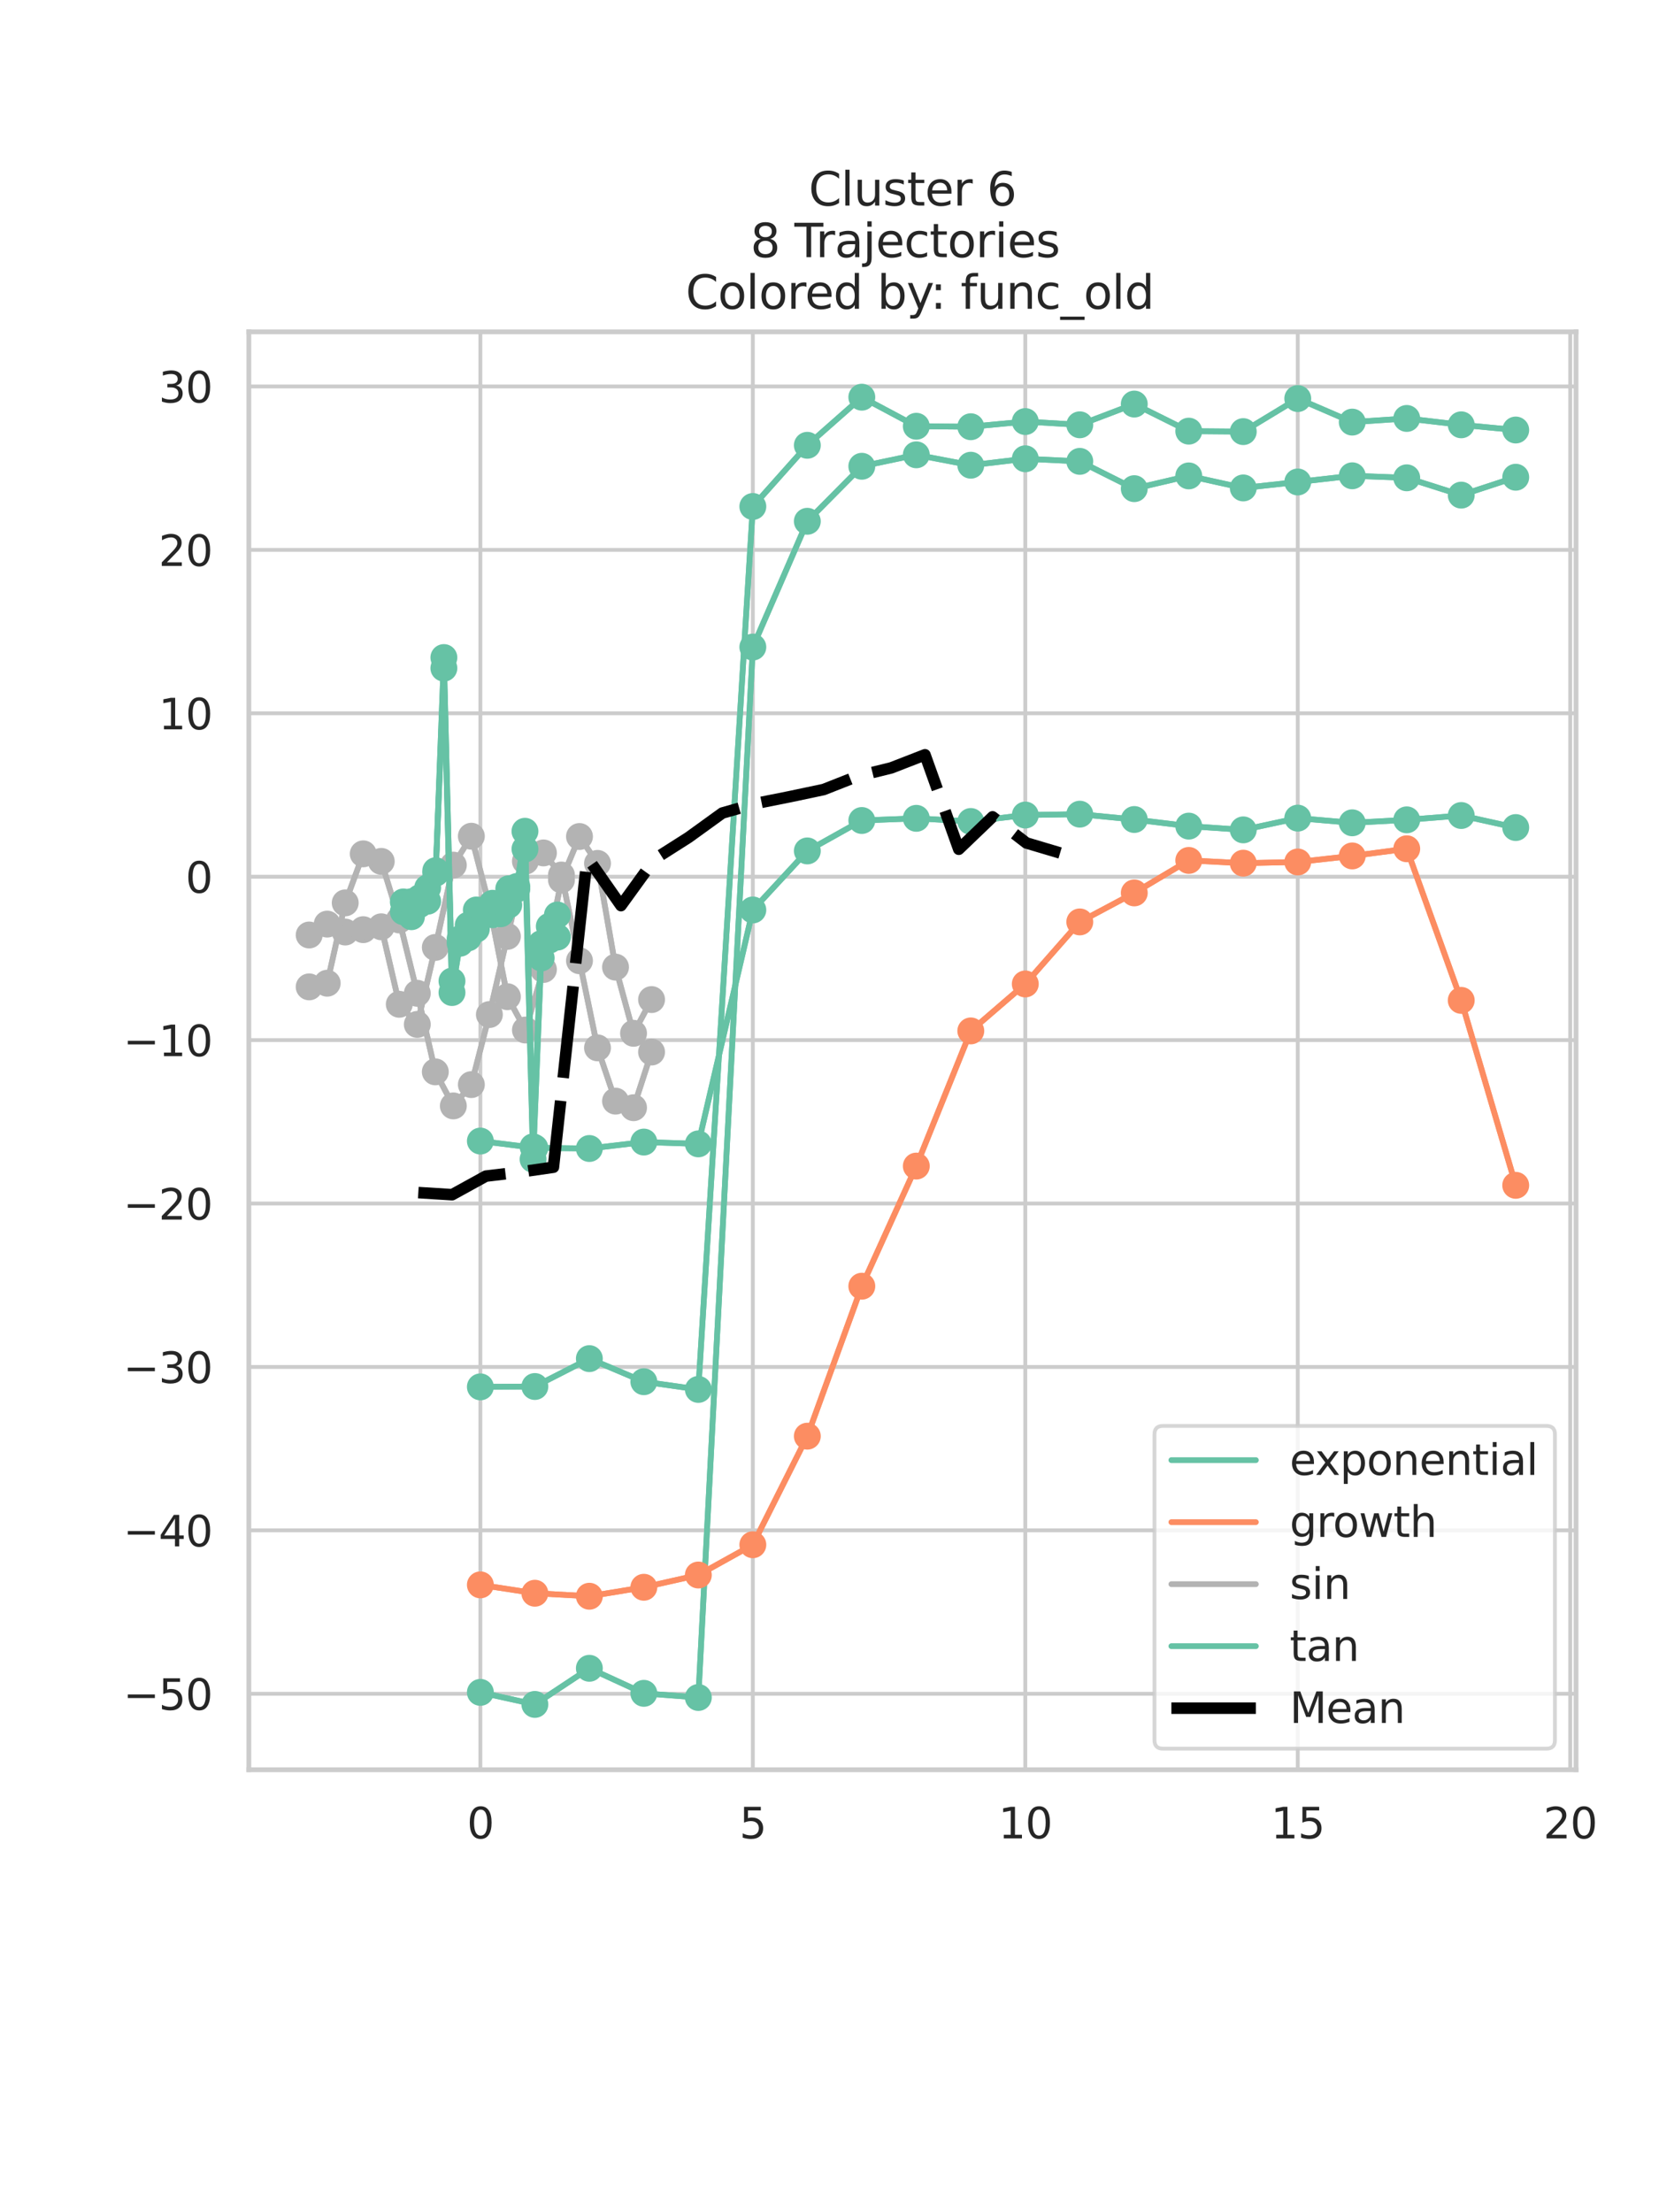 <?xml version="1.0" encoding="utf-8" standalone="no"?>
<!DOCTYPE svg PUBLIC "-//W3C//DTD SVG 1.1//EN"
  "http://www.w3.org/Graphics/SVG/1.1/DTD/svg11.dtd">
<svg xmlns:xlink="http://www.w3.org/1999/xlink" width="432pt" height="576pt" viewBox="0 0 432 576" xmlns="http://www.w3.org/2000/svg" version="1.1">
 <defs>
  <style type="text/css">*{stroke-linejoin: round; stroke-linecap: butt}</style>
 </defs>
 <g id="figure_1">
  <g id="patch_1">
   <path d="M 0 576 
L 432 576 
L 432 0 
L 0 0 
z
" style="fill: #ffffff"/>
  </g>
  <g id="axes_1">
   <g id="patch_2">
    <path d="M 64.8 460.8 
L 410.4 460.8 
L 410.4 86.4 
L 64.8 86.4 
z
" style="fill: #ffffff"/>
   </g>
   <g id="matplotlib.axis_1">
    <g id="xtick_1">
     <g id="line2d_1">
      <path d="M 125.087 460.8 
L 125.087 86.4 
" clip-path="url(#p9c8393e482)" style="fill: none; stroke: #cccccc; stroke-linecap: round"/>
     </g>
     <g id="text_1">
      <!-- 0 -->
      <g style="fill: #262626" transform="translate(121.588 478.658) scale(0.11 -0.11)">
       <defs>
        <path id="DejaVuSans-30" d="M 2034 4250 
Q 1547 4250 1301 3770 
Q 1056 3291 1056 2328 
Q 1056 1369 1301 889 
Q 1547 409 2034 409 
Q 2525 409 2770 889 
Q 3016 1369 3016 2328 
Q 3016 3291 2770 3770 
Q 2525 4250 2034 4250 
z
M 2034 4750 
Q 2819 4750 3233 4129 
Q 3647 3509 3647 2328 
Q 3647 1150 3233 529 
Q 2819 -91 2034 -91 
Q 1250 -91 836 529 
Q 422 1150 422 2328 
Q 422 3509 836 4129 
Q 1250 4750 2034 4750 
z
" transform="scale(0.016)"/>
       </defs>
       <use xlink:href="#DejaVuSans-30"/>
      </g>
     </g>
    </g>
    <g id="xtick_2">
     <g id="line2d_2">
      <path d="M 196.036 460.8 
L 196.036 86.4 
" clip-path="url(#p9c8393e482)" style="fill: none; stroke: #cccccc; stroke-linecap: round"/>
     </g>
     <g id="text_2">
      <!-- 5 -->
      <g style="fill: #262626" transform="translate(192.536 478.658) scale(0.11 -0.11)">
       <defs>
        <path id="DejaVuSans-35" d="M 691 4666 
L 3169 4666 
L 3169 4134 
L 1269 4134 
L 1269 2991 
Q 1406 3038 1543 3061 
Q 1681 3084 1819 3084 
Q 2600 3084 3056 2656 
Q 3513 2228 3513 1497 
Q 3513 744 3044 326 
Q 2575 -91 1722 -91 
Q 1428 -91 1123 -41 
Q 819 9 494 109 
L 494 744 
Q 775 591 1075 516 
Q 1375 441 1709 441 
Q 2250 441 2565 725 
Q 2881 1009 2881 1497 
Q 2881 1984 2565 2268 
Q 2250 2553 1709 2553 
Q 1456 2553 1204 2497 
Q 953 2441 691 2322 
L 691 4666 
z
" transform="scale(0.016)"/>
       </defs>
       <use xlink:href="#DejaVuSans-35"/>
      </g>
     </g>
    </g>
    <g id="xtick_3">
     <g id="line2d_3">
      <path d="M 266.984 460.8 
L 266.984 86.4 
" clip-path="url(#p9c8393e482)" style="fill: none; stroke: #cccccc; stroke-linecap: round"/>
     </g>
     <g id="text_3">
      <!-- 10 -->
      <g style="fill: #262626" transform="translate(259.985 478.658) scale(0.11 -0.11)">
       <defs>
        <path id="DejaVuSans-31" d="M 794 531 
L 1825 531 
L 1825 4091 
L 703 3866 
L 703 4441 
L 1819 4666 
L 2450 4666 
L 2450 531 
L 3481 531 
L 3481 0 
L 794 0 
L 794 531 
z
" transform="scale(0.016)"/>
       </defs>
       <use xlink:href="#DejaVuSans-31"/>
       <use xlink:href="#DejaVuSans-30" transform="translate(63.623 0)"/>
      </g>
     </g>
    </g>
    <g id="xtick_4">
     <g id="line2d_4">
      <path d="M 337.932 460.8 
L 337.932 86.4 
" clip-path="url(#p9c8393e482)" style="fill: none; stroke: #cccccc; stroke-linecap: round"/>
     </g>
     <g id="text_4">
      <!-- 15 -->
      <g style="fill: #262626" transform="translate(330.933 478.658) scale(0.11 -0.11)">
       <use xlink:href="#DejaVuSans-31"/>
       <use xlink:href="#DejaVuSans-35" transform="translate(63.623 0)"/>
      </g>
     </g>
    </g>
    <g id="xtick_5">
     <g id="line2d_5">
      <path d="M 408.881 460.8 
L 408.881 86.4 
" clip-path="url(#p9c8393e482)" style="fill: none; stroke: #cccccc; stroke-linecap: round"/>
     </g>
     <g id="text_5">
      <!-- 20 -->
      <g style="fill: #262626" transform="translate(401.882 478.658) scale(0.11 -0.11)">
       <defs>
        <path id="DejaVuSans-32" d="M 1228 531 
L 3431 531 
L 3431 0 
L 469 0 
L 469 531 
Q 828 903 1448 1529 
Q 2069 2156 2228 2338 
Q 2531 2678 2651 2914 
Q 2772 3150 2772 3378 
Q 2772 3750 2511 3984 
Q 2250 4219 1831 4219 
Q 1534 4219 1204 4116 
Q 875 4013 500 3803 
L 500 4441 
Q 881 4594 1212 4672 
Q 1544 4750 1819 4750 
Q 2544 4750 2975 4387 
Q 3406 4025 3406 3419 
Q 3406 3131 3298 2873 
Q 3191 2616 2906 2266 
Q 2828 2175 2409 1742 
Q 1991 1309 1228 531 
z
" transform="scale(0.016)"/>
       </defs>
       <use xlink:href="#DejaVuSans-32"/>
       <use xlink:href="#DejaVuSans-30" transform="translate(63.623 0)"/>
      </g>
     </g>
    </g>
   </g>
   <g id="matplotlib.axis_2">
    <g id="ytick_1">
     <g id="line2d_6">
      <path d="M 64.8 441.01 
L 410.4 441.01 
" clip-path="url(#p9c8393e482)" style="fill: none; stroke: #cccccc; stroke-linecap: round"/>
     </g>
     <g id="text_6">
      <!-- −50 -->
      <g style="fill: #262626" transform="translate(32.085 445.189) scale(0.11 -0.11)">
       <defs>
        <path id="DejaVuSans-2212" d="M 678 2272 
L 4684 2272 
L 4684 1741 
L 678 1741 
L 678 2272 
z
" transform="scale(0.016)"/>
       </defs>
       <use xlink:href="#DejaVuSans-2212"/>
       <use xlink:href="#DejaVuSans-35" transform="translate(83.789 0)"/>
       <use xlink:href="#DejaVuSans-30" transform="translate(147.412 0)"/>
      </g>
     </g>
    </g>
    <g id="ytick_2">
     <g id="line2d_7">
      <path d="M 64.8 398.462 
L 410.4 398.462 
" clip-path="url(#p9c8393e482)" style="fill: none; stroke: #cccccc; stroke-linecap: round"/>
     </g>
     <g id="text_7">
      <!-- −40 -->
      <g style="fill: #262626" transform="translate(32.085 402.641) scale(0.11 -0.11)">
       <defs>
        <path id="DejaVuSans-34" d="M 2419 4116 
L 825 1625 
L 2419 1625 
L 2419 4116 
z
M 2253 4666 
L 3047 4666 
L 3047 1625 
L 3713 1625 
L 3713 1100 
L 3047 1100 
L 3047 0 
L 2419 0 
L 2419 1100 
L 313 1100 
L 313 1709 
L 2253 4666 
z
" transform="scale(0.016)"/>
       </defs>
       <use xlink:href="#DejaVuSans-2212"/>
       <use xlink:href="#DejaVuSans-34" transform="translate(83.789 0)"/>
       <use xlink:href="#DejaVuSans-30" transform="translate(147.412 0)"/>
      </g>
     </g>
    </g>
    <g id="ytick_3">
     <g id="line2d_8">
      <path d="M 64.8 355.914 
L 410.4 355.914 
" clip-path="url(#p9c8393e482)" style="fill: none; stroke: #cccccc; stroke-linecap: round"/>
     </g>
     <g id="text_8">
      <!-- −30 -->
      <g style="fill: #262626" transform="translate(32.085 360.093) scale(0.11 -0.11)">
       <defs>
        <path id="DejaVuSans-33" d="M 2597 2516 
Q 3050 2419 3304 2112 
Q 3559 1806 3559 1356 
Q 3559 666 3084 287 
Q 2609 -91 1734 -91 
Q 1441 -91 1130 -33 
Q 819 25 488 141 
L 488 750 
Q 750 597 1062 519 
Q 1375 441 1716 441 
Q 2309 441 2620 675 
Q 2931 909 2931 1356 
Q 2931 1769 2642 2001 
Q 2353 2234 1838 2234 
L 1294 2234 
L 1294 2753 
L 1863 2753 
Q 2328 2753 2575 2939 
Q 2822 3125 2822 3475 
Q 2822 3834 2567 4026 
Q 2313 4219 1838 4219 
Q 1578 4219 1281 4162 
Q 984 4106 628 3988 
L 628 4550 
Q 988 4650 1302 4700 
Q 1616 4750 1894 4750 
Q 2613 4750 3031 4423 
Q 3450 4097 3450 3541 
Q 3450 3153 3228 2886 
Q 3006 2619 2597 2516 
z
" transform="scale(0.016)"/>
       </defs>
       <use xlink:href="#DejaVuSans-2212"/>
       <use xlink:href="#DejaVuSans-33" transform="translate(83.789 0)"/>
       <use xlink:href="#DejaVuSans-30" transform="translate(147.412 0)"/>
      </g>
     </g>
    </g>
    <g id="ytick_4">
     <g id="line2d_9">
      <path d="M 64.8 313.366 
L 410.4 313.366 
" clip-path="url(#p9c8393e482)" style="fill: none; stroke: #cccccc; stroke-linecap: round"/>
     </g>
     <g id="text_9">
      <!-- −20 -->
      <g style="fill: #262626" transform="translate(32.085 317.545) scale(0.11 -0.11)">
       <use xlink:href="#DejaVuSans-2212"/>
       <use xlink:href="#DejaVuSans-32" transform="translate(83.789 0)"/>
       <use xlink:href="#DejaVuSans-30" transform="translate(147.412 0)"/>
      </g>
     </g>
    </g>
    <g id="ytick_5">
     <g id="line2d_10">
      <path d="M 64.8 270.818 
L 410.4 270.818 
" clip-path="url(#p9c8393e482)" style="fill: none; stroke: #cccccc; stroke-linecap: round"/>
     </g>
     <g id="text_10">
      <!-- −10 -->
      <g style="fill: #262626" transform="translate(32.085 274.997) scale(0.11 -0.11)">
       <use xlink:href="#DejaVuSans-2212"/>
       <use xlink:href="#DejaVuSans-31" transform="translate(83.789 0)"/>
       <use xlink:href="#DejaVuSans-30" transform="translate(147.412 0)"/>
      </g>
     </g>
    </g>
    <g id="ytick_6">
     <g id="line2d_11">
      <path d="M 64.8 228.27 
L 410.4 228.27 
" clip-path="url(#p9c8393e482)" style="fill: none; stroke: #cccccc; stroke-linecap: round"/>
     </g>
     <g id="text_11">
      <!-- 0 -->
      <g style="fill: #262626" transform="translate(48.301 232.449) scale(0.11 -0.11)">
       <use xlink:href="#DejaVuSans-30"/>
      </g>
     </g>
    </g>
    <g id="ytick_7">
     <g id="line2d_12">
      <path d="M 64.8 185.721 
L 410.4 185.721 
" clip-path="url(#p9c8393e482)" style="fill: none; stroke: #cccccc; stroke-linecap: round"/>
     </g>
     <g id="text_12">
      <!-- 10 -->
      <g style="fill: #262626" transform="translate(41.303 189.901) scale(0.11 -0.11)">
       <use xlink:href="#DejaVuSans-31"/>
       <use xlink:href="#DejaVuSans-30" transform="translate(63.623 0)"/>
      </g>
     </g>
    </g>
    <g id="ytick_8">
     <g id="line2d_13">
      <path d="M 64.8 143.173 
L 410.4 143.173 
" clip-path="url(#p9c8393e482)" style="fill: none; stroke: #cccccc; stroke-linecap: round"/>
     </g>
     <g id="text_13">
      <!-- 20 -->
      <g style="fill: #262626" transform="translate(41.303 147.353) scale(0.11 -0.11)">
       <use xlink:href="#DejaVuSans-32"/>
       <use xlink:href="#DejaVuSans-30" transform="translate(63.623 0)"/>
      </g>
     </g>
    </g>
    <g id="ytick_9">
     <g id="line2d_14">
      <path d="M 64.8 100.625 
L 410.4 100.625 
" clip-path="url(#p9c8393e482)" style="fill: none; stroke: #cccccc; stroke-linecap: round"/>
     </g>
     <g id="text_14">
      <!-- 30 -->
      <g style="fill: #262626" transform="translate(41.303 104.804) scale(0.11 -0.11)">
       <use xlink:href="#DejaVuSans-33"/>
       <use xlink:href="#DejaVuSans-30" transform="translate(63.623 0)"/>
      </g>
     </g>
    </g>
   </g>
   <g id="line2d_15">
    <path d="M 125.087 297.099 
L 139.277 298.863 
L 153.467 299.037 
L 167.656 297.363 
L 181.846 297.831 
L 196.036 236.928 
L 210.225 221.558 
L 224.415 213.635 
L 238.605 213.07 
L 252.794 213.893 
L 266.984 212.214 
L 281.174 211.986 
L 295.363 213.378 
L 309.553 215.096 
L 323.743 216.074 
L 337.932 213.018 
L 352.122 214.237 
L 366.312 213.465 
L 380.501 212.336 
L 394.691 215.471 
" clip-path="url(#p9c8393e482)" style="fill: none; stroke: #66c2a5; stroke-width: 1.5; stroke-linecap: round"/>
   </g>
   <g id="line2d_16">
    <path d="M 125.087 297.099 
L 139.277 298.863 
L 153.467 299.037 
L 167.656 297.363 
L 181.846 297.831 
L 196.036 236.928 
L 210.225 221.558 
L 224.415 213.635 
L 238.605 213.07 
L 252.794 213.893 
L 266.984 212.214 
L 281.174 211.986 
L 295.363 213.378 
L 309.553 215.096 
L 323.743 216.074 
L 337.932 213.018 
L 352.122 214.237 
L 366.312 213.465 
L 380.501 212.336 
L 394.691 215.471 
" clip-path="url(#p9c8393e482)" style="fill: none; stroke: #66c2a5; stroke-width: 1.5; stroke-linecap: round"/>
    <defs>
     <path id="mcfcbd6617e" d="M 0 3 
C 0.796 3 1.559 2.684 2.121 2.121 
C 2.684 1.559 3 0.796 3 0 
C 3 -0.796 2.684 -1.559 2.121 -2.121 
C 1.559 -2.684 0.796 -3 0 -3 
C -0.796 -3 -1.559 -2.684 -2.121 -2.121 
C -2.684 -1.559 -3 -0.796 -3 0 
C -3 0.796 -2.684 1.559 -2.121 2.121 
C -1.559 2.684 -0.796 3 0 3 
z
" style="stroke: #66c2a5"/>
    </defs>
    <g clip-path="url(#p9c8393e482)">
     <use xlink:href="#mcfcbd6617e" x="125.087" y="297.099" style="fill: #66c2a5; stroke: #66c2a5"/>
     <use xlink:href="#mcfcbd6617e" x="139.277" y="298.863" style="fill: #66c2a5; stroke: #66c2a5"/>
     <use xlink:href="#mcfcbd6617e" x="153.467" y="299.037" style="fill: #66c2a5; stroke: #66c2a5"/>
     <use xlink:href="#mcfcbd6617e" x="167.656" y="297.363" style="fill: #66c2a5; stroke: #66c2a5"/>
     <use xlink:href="#mcfcbd6617e" x="181.846" y="297.831" style="fill: #66c2a5; stroke: #66c2a5"/>
     <use xlink:href="#mcfcbd6617e" x="196.036" y="236.928" style="fill: #66c2a5; stroke: #66c2a5"/>
     <use xlink:href="#mcfcbd6617e" x="210.225" y="221.558" style="fill: #66c2a5; stroke: #66c2a5"/>
     <use xlink:href="#mcfcbd6617e" x="224.415" y="213.635" style="fill: #66c2a5; stroke: #66c2a5"/>
     <use xlink:href="#mcfcbd6617e" x="238.605" y="213.07" style="fill: #66c2a5; stroke: #66c2a5"/>
     <use xlink:href="#mcfcbd6617e" x="252.794" y="213.893" style="fill: #66c2a5; stroke: #66c2a5"/>
     <use xlink:href="#mcfcbd6617e" x="266.984" y="212.214" style="fill: #66c2a5; stroke: #66c2a5"/>
     <use xlink:href="#mcfcbd6617e" x="281.174" y="211.986" style="fill: #66c2a5; stroke: #66c2a5"/>
     <use xlink:href="#mcfcbd6617e" x="295.363" y="213.378" style="fill: #66c2a5; stroke: #66c2a5"/>
     <use xlink:href="#mcfcbd6617e" x="309.553" y="215.096" style="fill: #66c2a5; stroke: #66c2a5"/>
     <use xlink:href="#mcfcbd6617e" x="323.743" y="216.074" style="fill: #66c2a5; stroke: #66c2a5"/>
     <use xlink:href="#mcfcbd6617e" x="337.932" y="213.018" style="fill: #66c2a5; stroke: #66c2a5"/>
     <use xlink:href="#mcfcbd6617e" x="352.122" y="214.237" style="fill: #66c2a5; stroke: #66c2a5"/>
     <use xlink:href="#mcfcbd6617e" x="366.312" y="213.465" style="fill: #66c2a5; stroke: #66c2a5"/>
     <use xlink:href="#mcfcbd6617e" x="380.501" y="212.336" style="fill: #66c2a5; stroke: #66c2a5"/>
     <use xlink:href="#mcfcbd6617e" x="394.691" y="215.471" style="fill: #66c2a5; stroke: #66c2a5"/>
    </g>
   </g>
   <g id="line2d_17">
    <path d="M 125.087 361.104 
L 139.277 361.007 
L 153.467 353.751 
L 167.656 359.757 
L 181.846 361.766 
L 196.036 131.878 
L 210.225 115.942 
L 224.415 103.418 
L 238.605 110.986 
L 252.794 111.108 
L 266.984 109.764 
L 281.174 110.608 
L 295.363 105.208 
L 309.553 112.259 
L 323.743 112.38 
L 337.932 103.777 
L 352.122 109.904 
L 366.312 108.951 
L 380.501 110.611 
L 394.691 111.963 
" clip-path="url(#p9c8393e482)" style="fill: none; stroke: #66c2a5; stroke-width: 1.5; stroke-linecap: round"/>
   </g>
   <g id="line2d_18">
    <path d="M 125.087 361.104 
L 139.277 361.007 
L 153.467 353.751 
L 167.656 359.757 
L 181.846 361.766 
L 196.036 131.878 
L 210.225 115.942 
L 224.415 103.418 
L 238.605 110.986 
L 252.794 111.108 
L 266.984 109.764 
L 281.174 110.608 
L 295.363 105.208 
L 309.553 112.259 
L 323.743 112.38 
L 337.932 103.777 
L 352.122 109.904 
L 366.312 108.951 
L 380.501 110.611 
L 394.691 111.963 
" clip-path="url(#p9c8393e482)" style="fill: none; stroke: #66c2a5; stroke-width: 1.5; stroke-linecap: round"/>
    <g clip-path="url(#p9c8393e482)">
     <use xlink:href="#mcfcbd6617e" x="125.087" y="361.104" style="fill: #66c2a5; stroke: #66c2a5"/>
     <use xlink:href="#mcfcbd6617e" x="139.277" y="361.007" style="fill: #66c2a5; stroke: #66c2a5"/>
     <use xlink:href="#mcfcbd6617e" x="153.467" y="353.751" style="fill: #66c2a5; stroke: #66c2a5"/>
     <use xlink:href="#mcfcbd6617e" x="167.656" y="359.757" style="fill: #66c2a5; stroke: #66c2a5"/>
     <use xlink:href="#mcfcbd6617e" x="181.846" y="361.766" style="fill: #66c2a5; stroke: #66c2a5"/>
     <use xlink:href="#mcfcbd6617e" x="196.036" y="131.878" style="fill: #66c2a5; stroke: #66c2a5"/>
     <use xlink:href="#mcfcbd6617e" x="210.225" y="115.942" style="fill: #66c2a5; stroke: #66c2a5"/>
     <use xlink:href="#mcfcbd6617e" x="224.415" y="103.418" style="fill: #66c2a5; stroke: #66c2a5"/>
     <use xlink:href="#mcfcbd6617e" x="238.605" y="110.986" style="fill: #66c2a5; stroke: #66c2a5"/>
     <use xlink:href="#mcfcbd6617e" x="252.794" y="111.108" style="fill: #66c2a5; stroke: #66c2a5"/>
     <use xlink:href="#mcfcbd6617e" x="266.984" y="109.764" style="fill: #66c2a5; stroke: #66c2a5"/>
     <use xlink:href="#mcfcbd6617e" x="281.174" y="110.608" style="fill: #66c2a5; stroke: #66c2a5"/>
     <use xlink:href="#mcfcbd6617e" x="295.363" y="105.208" style="fill: #66c2a5; stroke: #66c2a5"/>
     <use xlink:href="#mcfcbd6617e" x="309.553" y="112.259" style="fill: #66c2a5; stroke: #66c2a5"/>
     <use xlink:href="#mcfcbd6617e" x="323.743" y="112.38" style="fill: #66c2a5; stroke: #66c2a5"/>
     <use xlink:href="#mcfcbd6617e" x="337.932" y="103.777" style="fill: #66c2a5; stroke: #66c2a5"/>
     <use xlink:href="#mcfcbd6617e" x="352.122" y="109.904" style="fill: #66c2a5; stroke: #66c2a5"/>
     <use xlink:href="#mcfcbd6617e" x="366.312" y="108.951" style="fill: #66c2a5; stroke: #66c2a5"/>
     <use xlink:href="#mcfcbd6617e" x="380.501" y="110.611" style="fill: #66c2a5; stroke: #66c2a5"/>
     <use xlink:href="#mcfcbd6617e" x="394.691" y="111.963" style="fill: #66c2a5; stroke: #66c2a5"/>
    </g>
   </g>
   <g id="line2d_19">
    <path d="M 125.087 440.646 
L 139.277 443.782 
L 153.467 434.376 
L 167.656 440.896 
L 181.846 441.976 
L 196.036 168.481 
L 210.225 135.727 
L 224.415 121.403 
L 238.605 118.42 
L 252.794 121.13 
L 266.984 119.453 
L 281.174 120.127 
L 295.363 127.233 
L 309.553 123.91 
L 323.743 127.044 
L 337.932 125.492 
L 352.122 123.882 
L 366.312 124.409 
L 380.501 128.918 
L 394.691 124.258 
" clip-path="url(#p9c8393e482)" style="fill: none; stroke: #66c2a5; stroke-width: 1.5; stroke-linecap: round"/>
   </g>
   <g id="line2d_20">
    <path d="M 125.087 440.646 
L 139.277 443.782 
L 153.467 434.376 
L 167.656 440.896 
L 181.846 441.976 
L 196.036 168.481 
L 210.225 135.727 
L 224.415 121.403 
L 238.605 118.42 
L 252.794 121.13 
L 266.984 119.453 
L 281.174 120.127 
L 295.363 127.233 
L 309.553 123.91 
L 323.743 127.044 
L 337.932 125.492 
L 352.122 123.882 
L 366.312 124.409 
L 380.501 128.918 
L 394.691 124.258 
" clip-path="url(#p9c8393e482)" style="fill: none; stroke: #66c2a5; stroke-width: 1.5; stroke-linecap: round"/>
    <g clip-path="url(#p9c8393e482)">
     <use xlink:href="#mcfcbd6617e" x="125.087" y="440.646" style="fill: #66c2a5; stroke: #66c2a5"/>
     <use xlink:href="#mcfcbd6617e" x="139.277" y="443.782" style="fill: #66c2a5; stroke: #66c2a5"/>
     <use xlink:href="#mcfcbd6617e" x="153.467" y="434.376" style="fill: #66c2a5; stroke: #66c2a5"/>
     <use xlink:href="#mcfcbd6617e" x="167.656" y="440.896" style="fill: #66c2a5; stroke: #66c2a5"/>
     <use xlink:href="#mcfcbd6617e" x="181.846" y="441.976" style="fill: #66c2a5; stroke: #66c2a5"/>
     <use xlink:href="#mcfcbd6617e" x="196.036" y="168.481" style="fill: #66c2a5; stroke: #66c2a5"/>
     <use xlink:href="#mcfcbd6617e" x="210.225" y="135.727" style="fill: #66c2a5; stroke: #66c2a5"/>
     <use xlink:href="#mcfcbd6617e" x="224.415" y="121.403" style="fill: #66c2a5; stroke: #66c2a5"/>
     <use xlink:href="#mcfcbd6617e" x="238.605" y="118.42" style="fill: #66c2a5; stroke: #66c2a5"/>
     <use xlink:href="#mcfcbd6617e" x="252.794" y="121.13" style="fill: #66c2a5; stroke: #66c2a5"/>
     <use xlink:href="#mcfcbd6617e" x="266.984" y="119.453" style="fill: #66c2a5; stroke: #66c2a5"/>
     <use xlink:href="#mcfcbd6617e" x="281.174" y="120.127" style="fill: #66c2a5; stroke: #66c2a5"/>
     <use xlink:href="#mcfcbd6617e" x="295.363" y="127.233" style="fill: #66c2a5; stroke: #66c2a5"/>
     <use xlink:href="#mcfcbd6617e" x="309.553" y="123.91" style="fill: #66c2a5; stroke: #66c2a5"/>
     <use xlink:href="#mcfcbd6617e" x="323.743" y="127.044" style="fill: #66c2a5; stroke: #66c2a5"/>
     <use xlink:href="#mcfcbd6617e" x="337.932" y="125.492" style="fill: #66c2a5; stroke: #66c2a5"/>
     <use xlink:href="#mcfcbd6617e" x="352.122" y="123.882" style="fill: #66c2a5; stroke: #66c2a5"/>
     <use xlink:href="#mcfcbd6617e" x="366.312" y="124.409" style="fill: #66c2a5; stroke: #66c2a5"/>
     <use xlink:href="#mcfcbd6617e" x="380.501" y="128.918" style="fill: #66c2a5; stroke: #66c2a5"/>
     <use xlink:href="#mcfcbd6617e" x="394.691" y="124.258" style="fill: #66c2a5; stroke: #66c2a5"/>
    </g>
   </g>
   <g id="line2d_21">
    <path d="M 125.087 412.656 
L 139.277 414.833 
L 153.467 415.616 
L 167.656 413.282 
L 181.846 410.091 
L 196.036 402.21 
L 210.225 373.938 
L 224.415 334.891 
L 238.605 303.614 
L 252.794 268.419 
L 266.984 256.194 
L 281.174 240.042 
L 295.363 232.489 
L 309.553 224.03 
L 323.743 224.745 
L 337.932 224.437 
L 352.122 222.861 
L 366.312 220.994 
L 380.501 260.473 
L 394.691 308.627 
" clip-path="url(#p9c8393e482)" style="fill: none; stroke: #fc8d62; stroke-width: 1.5; stroke-linecap: round"/>
   </g>
   <g id="line2d_22">
    <path d="M 125.087 412.656 
L 139.277 414.833 
L 153.467 415.616 
L 167.656 413.282 
L 181.846 410.091 
L 196.036 402.21 
L 210.225 373.938 
L 224.415 334.891 
L 238.605 303.614 
L 252.794 268.419 
L 266.984 256.194 
L 281.174 240.042 
L 295.363 232.489 
L 309.553 224.03 
L 323.743 224.745 
L 337.932 224.437 
L 352.122 222.861 
L 366.312 220.994 
L 380.501 260.473 
L 394.691 308.627 
" clip-path="url(#p9c8393e482)" style="fill: none; stroke: #fc8d62; stroke-width: 1.5; stroke-linecap: round"/>
    <defs>
     <path id="m86a15e1b9f" d="M 0 3 
C 0.796 3 1.559 2.684 2.121 2.121 
C 2.684 1.559 3 0.796 3 0 
C 3 -0.796 2.684 -1.559 2.121 -2.121 
C 1.559 -2.684 0.796 -3 0 -3 
C -0.796 -3 -1.559 -2.684 -2.121 -2.121 
C -2.684 -1.559 -3 -0.796 -3 0 
C -3 0.796 -2.684 1.559 -2.121 2.121 
C -1.559 2.684 -0.796 3 0 3 
z
" style="stroke: #fc8d62"/>
    </defs>
    <g clip-path="url(#p9c8393e482)">
     <use xlink:href="#m86a15e1b9f" x="125.087" y="412.656" style="fill: #fc8d62; stroke: #fc8d62"/>
     <use xlink:href="#m86a15e1b9f" x="139.277" y="414.833" style="fill: #fc8d62; stroke: #fc8d62"/>
     <use xlink:href="#m86a15e1b9f" x="153.467" y="415.616" style="fill: #fc8d62; stroke: #fc8d62"/>
     <use xlink:href="#m86a15e1b9f" x="167.656" y="413.282" style="fill: #fc8d62; stroke: #fc8d62"/>
     <use xlink:href="#m86a15e1b9f" x="181.846" y="410.091" style="fill: #fc8d62; stroke: #fc8d62"/>
     <use xlink:href="#m86a15e1b9f" x="196.036" y="402.21" style="fill: #fc8d62; stroke: #fc8d62"/>
     <use xlink:href="#m86a15e1b9f" x="210.225" y="373.938" style="fill: #fc8d62; stroke: #fc8d62"/>
     <use xlink:href="#m86a15e1b9f" x="224.415" y="334.891" style="fill: #fc8d62; stroke: #fc8d62"/>
     <use xlink:href="#m86a15e1b9f" x="238.605" y="303.614" style="fill: #fc8d62; stroke: #fc8d62"/>
     <use xlink:href="#m86a15e1b9f" x="252.794" y="268.419" style="fill: #fc8d62; stroke: #fc8d62"/>
     <use xlink:href="#m86a15e1b9f" x="266.984" y="256.194" style="fill: #fc8d62; stroke: #fc8d62"/>
     <use xlink:href="#m86a15e1b9f" x="281.174" y="240.042" style="fill: #fc8d62; stroke: #fc8d62"/>
     <use xlink:href="#m86a15e1b9f" x="295.363" y="232.489" style="fill: #fc8d62; stroke: #fc8d62"/>
     <use xlink:href="#m86a15e1b9f" x="309.553" y="224.03" style="fill: #fc8d62; stroke: #fc8d62"/>
     <use xlink:href="#m86a15e1b9f" x="323.743" y="224.745" style="fill: #fc8d62; stroke: #fc8d62"/>
     <use xlink:href="#m86a15e1b9f" x="337.932" y="224.437" style="fill: #fc8d62; stroke: #fc8d62"/>
     <use xlink:href="#m86a15e1b9f" x="352.122" y="222.861" style="fill: #fc8d62; stroke: #fc8d62"/>
     <use xlink:href="#m86a15e1b9f" x="366.312" y="220.994" style="fill: #fc8d62; stroke: #fc8d62"/>
     <use xlink:href="#m86a15e1b9f" x="380.501" y="260.473" style="fill: #fc8d62; stroke: #fc8d62"/>
     <use xlink:href="#m86a15e1b9f" x="394.691" y="308.627" style="fill: #fc8d62; stroke: #fc8d62"/>
    </g>
   </g>
   <g id="line2d_23">
    <path d="M 80.509 243.448 
L 85.202 240.611 
L 89.894 242.676 
L 94.586 242.059 
L 99.279 241.312 
L 103.971 261.489 
L 108.664 266.732 
L 113.356 246.683 
L 118.049 225.256 
L 122.741 217.729 
L 127.433 235.79 
L 132.126 259.51 
L 136.818 268.19 
L 141.511 252.426 
L 146.203 229.112 
L 150.896 217.804 
L 155.588 224.799 
L 160.281 251.813 
L 164.973 269.045 
L 169.665 260.263 
" clip-path="url(#p9c8393e482)" style="fill: none; stroke: #b3b3b3; stroke-width: 1.5; stroke-linecap: round"/>
   </g>
   <g id="line2d_24">
    <path d="M 80.509 243.448 
L 85.202 240.611 
L 89.894 242.676 
L 94.586 242.059 
L 99.279 241.312 
L 103.971 261.489 
L 108.664 266.732 
L 113.356 246.683 
L 118.049 225.256 
L 122.741 217.729 
L 127.433 235.79 
L 132.126 259.51 
L 136.818 268.19 
L 141.511 252.426 
L 146.203 229.112 
L 150.896 217.804 
L 155.588 224.799 
L 160.281 251.813 
L 164.973 269.045 
L 169.665 260.263 
" clip-path="url(#p9c8393e482)" style="fill: none; stroke: #b3b3b3; stroke-width: 1.5; stroke-linecap: round"/>
    <defs>
     <path id="m7cf4d296fb" d="M 0 3 
C 0.796 3 1.559 2.684 2.121 2.121 
C 2.684 1.559 3 0.796 3 0 
C 3 -0.796 2.684 -1.559 2.121 -2.121 
C 1.559 -2.684 0.796 -3 0 -3 
C -0.796 -3 -1.559 -2.684 -2.121 -2.121 
C -2.684 -1.559 -3 -0.796 -3 0 
C -3 0.796 -2.684 1.559 -2.121 2.121 
C -1.559 2.684 -0.796 3 0 3 
z
" style="stroke: #b3b3b3"/>
    </defs>
    <g clip-path="url(#p9c8393e482)">
     <use xlink:href="#m7cf4d296fb" x="80.509" y="243.448" style="fill: #b3b3b3; stroke: #b3b3b3"/>
     <use xlink:href="#m7cf4d296fb" x="85.202" y="240.611" style="fill: #b3b3b3; stroke: #b3b3b3"/>
     <use xlink:href="#m7cf4d296fb" x="89.894" y="242.676" style="fill: #b3b3b3; stroke: #b3b3b3"/>
     <use xlink:href="#m7cf4d296fb" x="94.586" y="242.059" style="fill: #b3b3b3; stroke: #b3b3b3"/>
     <use xlink:href="#m7cf4d296fb" x="99.279" y="241.312" style="fill: #b3b3b3; stroke: #b3b3b3"/>
     <use xlink:href="#m7cf4d296fb" x="103.971" y="261.489" style="fill: #b3b3b3; stroke: #b3b3b3"/>
     <use xlink:href="#m7cf4d296fb" x="108.664" y="266.732" style="fill: #b3b3b3; stroke: #b3b3b3"/>
     <use xlink:href="#m7cf4d296fb" x="113.356" y="246.683" style="fill: #b3b3b3; stroke: #b3b3b3"/>
     <use xlink:href="#m7cf4d296fb" x="118.049" y="225.256" style="fill: #b3b3b3; stroke: #b3b3b3"/>
     <use xlink:href="#m7cf4d296fb" x="122.741" y="217.729" style="fill: #b3b3b3; stroke: #b3b3b3"/>
     <use xlink:href="#m7cf4d296fb" x="127.433" y="235.79" style="fill: #b3b3b3; stroke: #b3b3b3"/>
     <use xlink:href="#m7cf4d296fb" x="132.126" y="259.51" style="fill: #b3b3b3; stroke: #b3b3b3"/>
     <use xlink:href="#m7cf4d296fb" x="136.818" y="268.19" style="fill: #b3b3b3; stroke: #b3b3b3"/>
     <use xlink:href="#m7cf4d296fb" x="141.511" y="252.426" style="fill: #b3b3b3; stroke: #b3b3b3"/>
     <use xlink:href="#m7cf4d296fb" x="146.203" y="229.112" style="fill: #b3b3b3; stroke: #b3b3b3"/>
     <use xlink:href="#m7cf4d296fb" x="150.896" y="217.804" style="fill: #b3b3b3; stroke: #b3b3b3"/>
     <use xlink:href="#m7cf4d296fb" x="155.588" y="224.799" style="fill: #b3b3b3; stroke: #b3b3b3"/>
     <use xlink:href="#m7cf4d296fb" x="160.281" y="251.813" style="fill: #b3b3b3; stroke: #b3b3b3"/>
     <use xlink:href="#m7cf4d296fb" x="164.973" y="269.045" style="fill: #b3b3b3; stroke: #b3b3b3"/>
     <use xlink:href="#m7cf4d296fb" x="169.665" y="260.263" style="fill: #b3b3b3; stroke: #b3b3b3"/>
    </g>
   </g>
   <g id="line2d_25">
    <path d="M 80.509 256.952 
L 85.202 256 
L 89.894 235.083 
L 94.586 222.316 
L 99.279 224.278 
L 103.971 239.532 
L 108.664 258.626 
L 113.356 279.079 
L 118.049 287.948 
L 122.741 282.402 
L 127.433 264.161 
L 132.126 243.806 
L 136.818 224.233 
L 141.511 222.077 
L 146.203 227.832 
L 150.896 250.152 
L 155.588 272.832 
L 160.281 286.704 
L 164.973 288.416 
L 169.665 273.918 
" clip-path="url(#p9c8393e482)" style="fill: none; stroke: #b3b3b3; stroke-width: 1.5; stroke-linecap: round"/>
   </g>
   <g id="line2d_26">
    <path d="M 80.509 256.952 
L 85.202 256 
L 89.894 235.083 
L 94.586 222.316 
L 99.279 224.278 
L 103.971 239.532 
L 108.664 258.626 
L 113.356 279.079 
L 118.049 287.948 
L 122.741 282.402 
L 127.433 264.161 
L 132.126 243.806 
L 136.818 224.233 
L 141.511 222.077 
L 146.203 227.832 
L 150.896 250.152 
L 155.588 272.832 
L 160.281 286.704 
L 164.973 288.416 
L 169.665 273.918 
" clip-path="url(#p9c8393e482)" style="fill: none; stroke: #b3b3b3; stroke-width: 1.5; stroke-linecap: round"/>
    <g clip-path="url(#p9c8393e482)">
     <use xlink:href="#m7cf4d296fb" x="80.509" y="256.952" style="fill: #b3b3b3; stroke: #b3b3b3"/>
     <use xlink:href="#m7cf4d296fb" x="85.202" y="256" style="fill: #b3b3b3; stroke: #b3b3b3"/>
     <use xlink:href="#m7cf4d296fb" x="89.894" y="235.083" style="fill: #b3b3b3; stroke: #b3b3b3"/>
     <use xlink:href="#m7cf4d296fb" x="94.586" y="222.316" style="fill: #b3b3b3; stroke: #b3b3b3"/>
     <use xlink:href="#m7cf4d296fb" x="99.279" y="224.278" style="fill: #b3b3b3; stroke: #b3b3b3"/>
     <use xlink:href="#m7cf4d296fb" x="103.971" y="239.532" style="fill: #b3b3b3; stroke: #b3b3b3"/>
     <use xlink:href="#m7cf4d296fb" x="108.664" y="258.626" style="fill: #b3b3b3; stroke: #b3b3b3"/>
     <use xlink:href="#m7cf4d296fb" x="113.356" y="279.079" style="fill: #b3b3b3; stroke: #b3b3b3"/>
     <use xlink:href="#m7cf4d296fb" x="118.049" y="287.948" style="fill: #b3b3b3; stroke: #b3b3b3"/>
     <use xlink:href="#m7cf4d296fb" x="122.741" y="282.402" style="fill: #b3b3b3; stroke: #b3b3b3"/>
     <use xlink:href="#m7cf4d296fb" x="127.433" y="264.161" style="fill: #b3b3b3; stroke: #b3b3b3"/>
     <use xlink:href="#m7cf4d296fb" x="132.126" y="243.806" style="fill: #b3b3b3; stroke: #b3b3b3"/>
     <use xlink:href="#m7cf4d296fb" x="136.818" y="224.233" style="fill: #b3b3b3; stroke: #b3b3b3"/>
     <use xlink:href="#m7cf4d296fb" x="141.511" y="222.077" style="fill: #b3b3b3; stroke: #b3b3b3"/>
     <use xlink:href="#m7cf4d296fb" x="146.203" y="227.832" style="fill: #b3b3b3; stroke: #b3b3b3"/>
     <use xlink:href="#m7cf4d296fb" x="150.896" y="250.152" style="fill: #b3b3b3; stroke: #b3b3b3"/>
     <use xlink:href="#m7cf4d296fb" x="155.588" y="272.832" style="fill: #b3b3b3; stroke: #b3b3b3"/>
     <use xlink:href="#m7cf4d296fb" x="160.281" y="286.704" style="fill: #b3b3b3; stroke: #b3b3b3"/>
     <use xlink:href="#m7cf4d296fb" x="164.973" y="288.416" style="fill: #b3b3b3; stroke: #b3b3b3"/>
     <use xlink:href="#m7cf4d296fb" x="169.665" y="273.918" style="fill: #b3b3b3; stroke: #b3b3b3"/>
    </g>
   </g>
   <g id="line2d_27">
    <path d="M 105.027 237.387 
L 107.139 238.684 
L 109.25 235.514 
L 111.362 234.654 
L 113.473 227.34 
L 115.585 173.973 
L 117.697 258.432 
L 119.808 245.591 
L 121.92 244.193 
L 124.031 241.924 
L 126.143 238.296 
L 128.255 238.177 
L 130.366 237.925 
L 132.478 235.638 
L 134.589 231.48 
L 136.701 221.059 
L 138.813 301.848 
L 140.924 249.435 
L 143.036 244.793 
L 145.147 244.001 
" clip-path="url(#p9c8393e482)" style="fill: none; stroke: #66c2a5; stroke-width: 1.5; stroke-linecap: round"/>
   </g>
   <g id="line2d_28">
    <path d="M 105.027 237.387 
L 107.139 238.684 
L 109.25 235.514 
L 111.362 234.654 
L 113.473 227.34 
L 115.585 173.973 
L 117.697 258.432 
L 119.808 245.591 
L 121.92 244.193 
L 124.031 241.924 
L 126.143 238.296 
L 128.255 238.177 
L 130.366 237.925 
L 132.478 235.638 
L 134.589 231.48 
L 136.701 221.059 
L 138.813 301.848 
L 140.924 249.435 
L 143.036 244.793 
L 145.147 244.001 
" clip-path="url(#p9c8393e482)" style="fill: none; stroke: #66c2a5; stroke-width: 1.5; stroke-linecap: round"/>
    <g clip-path="url(#p9c8393e482)">
     <use xlink:href="#mcfcbd6617e" x="105.027" y="237.387" style="fill: #66c2a5; stroke: #66c2a5"/>
     <use xlink:href="#mcfcbd6617e" x="107.139" y="238.684" style="fill: #66c2a5; stroke: #66c2a5"/>
     <use xlink:href="#mcfcbd6617e" x="109.25" y="235.514" style="fill: #66c2a5; stroke: #66c2a5"/>
     <use xlink:href="#mcfcbd6617e" x="111.362" y="234.654" style="fill: #66c2a5; stroke: #66c2a5"/>
     <use xlink:href="#mcfcbd6617e" x="113.473" y="227.34" style="fill: #66c2a5; stroke: #66c2a5"/>
     <use xlink:href="#mcfcbd6617e" x="115.585" y="173.973" style="fill: #66c2a5; stroke: #66c2a5"/>
     <use xlink:href="#mcfcbd6617e" x="117.697" y="258.432" style="fill: #66c2a5; stroke: #66c2a5"/>
     <use xlink:href="#mcfcbd6617e" x="119.808" y="245.591" style="fill: #66c2a5; stroke: #66c2a5"/>
     <use xlink:href="#mcfcbd6617e" x="121.92" y="244.193" style="fill: #66c2a5; stroke: #66c2a5"/>
     <use xlink:href="#mcfcbd6617e" x="124.031" y="241.924" style="fill: #66c2a5; stroke: #66c2a5"/>
     <use xlink:href="#mcfcbd6617e" x="126.143" y="238.296" style="fill: #66c2a5; stroke: #66c2a5"/>
     <use xlink:href="#mcfcbd6617e" x="128.255" y="238.177" style="fill: #66c2a5; stroke: #66c2a5"/>
     <use xlink:href="#mcfcbd6617e" x="130.366" y="237.925" style="fill: #66c2a5; stroke: #66c2a5"/>
     <use xlink:href="#mcfcbd6617e" x="132.478" y="235.638" style="fill: #66c2a5; stroke: #66c2a5"/>
     <use xlink:href="#mcfcbd6617e" x="134.589" y="231.48" style="fill: #66c2a5; stroke: #66c2a5"/>
     <use xlink:href="#mcfcbd6617e" x="136.701" y="221.059" style="fill: #66c2a5; stroke: #66c2a5"/>
     <use xlink:href="#mcfcbd6617e" x="138.813" y="301.848" style="fill: #66c2a5; stroke: #66c2a5"/>
     <use xlink:href="#mcfcbd6617e" x="140.924" y="249.435" style="fill: #66c2a5; stroke: #66c2a5"/>
     <use xlink:href="#mcfcbd6617e" x="143.036" y="244.793" style="fill: #66c2a5; stroke: #66c2a5"/>
     <use xlink:href="#mcfcbd6617e" x="145.147" y="244.001" style="fill: #66c2a5; stroke: #66c2a5"/>
    </g>
   </g>
   <g id="line2d_29">
    <path d="M 105.027 234.838 
L 107.139 234.777 
L 109.25 233.777 
L 111.362 231.149 
L 113.473 226.698 
L 115.585 171.206 
L 117.697 255.439 
L 119.808 244.443 
L 121.92 240.898 
L 124.031 236.935 
L 126.143 237.619 
L 128.255 235.182 
L 130.366 235.922 
L 132.478 231.419 
L 134.589 230.827 
L 136.701 216.438 
L 138.813 298.602 
L 140.924 245.708 
L 143.036 241.193 
L 145.147 238.242 
" clip-path="url(#p9c8393e482)" style="fill: none; stroke: #66c2a5; stroke-width: 1.5; stroke-linecap: round"/>
   </g>
   <g id="line2d_30">
    <path d="M 105.027 234.838 
L 107.139 234.777 
L 109.25 233.777 
L 111.362 231.149 
L 113.473 226.698 
L 115.585 171.206 
L 117.697 255.439 
L 119.808 244.443 
L 121.92 240.898 
L 124.031 236.935 
L 126.143 237.619 
L 128.255 235.182 
L 130.366 235.922 
L 132.478 231.419 
L 134.589 230.827 
L 136.701 216.438 
L 138.813 298.602 
L 140.924 245.708 
L 143.036 241.193 
L 145.147 238.242 
" clip-path="url(#p9c8393e482)" style="fill: none; stroke: #66c2a5; stroke-width: 1.5; stroke-linecap: round"/>
    <g clip-path="url(#p9c8393e482)">
     <use xlink:href="#mcfcbd6617e" x="105.027" y="234.838" style="fill: #66c2a5; stroke: #66c2a5"/>
     <use xlink:href="#mcfcbd6617e" x="107.139" y="234.777" style="fill: #66c2a5; stroke: #66c2a5"/>
     <use xlink:href="#mcfcbd6617e" x="109.25" y="233.777" style="fill: #66c2a5; stroke: #66c2a5"/>
     <use xlink:href="#mcfcbd6617e" x="111.362" y="231.149" style="fill: #66c2a5; stroke: #66c2a5"/>
     <use xlink:href="#mcfcbd6617e" x="113.473" y="226.698" style="fill: #66c2a5; stroke: #66c2a5"/>
     <use xlink:href="#mcfcbd6617e" x="115.585" y="171.206" style="fill: #66c2a5; stroke: #66c2a5"/>
     <use xlink:href="#mcfcbd6617e" x="117.697" y="255.439" style="fill: #66c2a5; stroke: #66c2a5"/>
     <use xlink:href="#mcfcbd6617e" x="119.808" y="244.443" style="fill: #66c2a5; stroke: #66c2a5"/>
     <use xlink:href="#mcfcbd6617e" x="121.92" y="240.898" style="fill: #66c2a5; stroke: #66c2a5"/>
     <use xlink:href="#mcfcbd6617e" x="124.031" y="236.935" style="fill: #66c2a5; stroke: #66c2a5"/>
     <use xlink:href="#mcfcbd6617e" x="126.143" y="237.619" style="fill: #66c2a5; stroke: #66c2a5"/>
     <use xlink:href="#mcfcbd6617e" x="128.255" y="235.182" style="fill: #66c2a5; stroke: #66c2a5"/>
     <use xlink:href="#mcfcbd6617e" x="130.366" y="235.922" style="fill: #66c2a5; stroke: #66c2a5"/>
     <use xlink:href="#mcfcbd6617e" x="132.478" y="231.419" style="fill: #66c2a5; stroke: #66c2a5"/>
     <use xlink:href="#mcfcbd6617e" x="134.589" y="230.827" style="fill: #66c2a5; stroke: #66c2a5"/>
     <use xlink:href="#mcfcbd6617e" x="136.701" y="216.438" style="fill: #66c2a5; stroke: #66c2a5"/>
     <use xlink:href="#mcfcbd6617e" x="138.813" y="298.602" style="fill: #66c2a5; stroke: #66c2a5"/>
     <use xlink:href="#mcfcbd6617e" x="140.924" y="245.708" style="fill: #66c2a5; stroke: #66c2a5"/>
     <use xlink:href="#mcfcbd6617e" x="143.036" y="241.193" style="fill: #66c2a5; stroke: #66c2a5"/>
     <use xlink:href="#mcfcbd6617e" x="145.147" y="238.242" style="fill: #66c2a5; stroke: #66c2a5"/>
    </g>
   </g>
   <g id="line2d_31">
    <path d="M 108.928 310.516 
L 117.724 311.07 
L 126.519 306.229 
L 135.315 305.184 
L 144.111 303.911 
L 152.907 223.212 
L 161.703 235.799 
L 170.499 223.643 
L 179.294 218.048 
L 188.09 211.693 
L 196.886 209.187 
L 205.682 207.43 
L 214.478 205.572 
L 223.274 202.107 
L 232.069 199.937 
L 240.865 196.522 
L 249.661 221.121 
L 258.457 212.685 
L 267.253 219.473 
L 276.049 222.093 
" clip-path="url(#p9c8393e482)" style="fill: none; stroke-dasharray: 24,6; stroke-dashoffset: 0; stroke: #000000; stroke-width: 3"/>
   </g>
   <g id="patch_3">
    <path d="M 64.8 460.8 
L 64.8 86.4 
" style="fill: none; stroke: #cccccc; stroke-width: 1.25; stroke-linejoin: miter; stroke-linecap: square"/>
   </g>
   <g id="patch_4">
    <path d="M 410.4 460.8 
L 410.4 86.4 
" style="fill: none; stroke: #cccccc; stroke-width: 1.25; stroke-linejoin: miter; stroke-linecap: square"/>
   </g>
   <g id="patch_5">
    <path d="M 64.8 460.8 
L 410.4 460.8 
" style="fill: none; stroke: #cccccc; stroke-width: 1.25; stroke-linejoin: miter; stroke-linecap: square"/>
   </g>
   <g id="patch_6">
    <path d="M 64.8 86.4 
L 410.4 86.4 
" style="fill: none; stroke: #cccccc; stroke-width: 1.25; stroke-linejoin: miter; stroke-linecap: square"/>
   </g>
   <g id="text_15">
    <!-- Cluster 6 -->
    <g style="fill: #262626" transform="translate(210.58 53.525) scale(0.12 -0.12)">
     <defs>
      <path id="DejaVuSans-43" d="M 4122 4306 
L 4122 3641 
Q 3803 3938 3442 4084 
Q 3081 4231 2675 4231 
Q 1875 4231 1450 3742 
Q 1025 3253 1025 2328 
Q 1025 1406 1450 917 
Q 1875 428 2675 428 
Q 3081 428 3442 575 
Q 3803 722 4122 1019 
L 4122 359 
Q 3791 134 3420 21 
Q 3050 -91 2638 -91 
Q 1578 -91 968 557 
Q 359 1206 359 2328 
Q 359 3453 968 4101 
Q 1578 4750 2638 4750 
Q 3056 4750 3426 4639 
Q 3797 4528 4122 4306 
z
" transform="scale(0.016)"/>
      <path id="DejaVuSans-6c" d="M 603 4863 
L 1178 4863 
L 1178 0 
L 603 0 
L 603 4863 
z
" transform="scale(0.016)"/>
      <path id="DejaVuSans-75" d="M 544 1381 
L 544 3500 
L 1119 3500 
L 1119 1403 
Q 1119 906 1312 657 
Q 1506 409 1894 409 
Q 2359 409 2629 706 
Q 2900 1003 2900 1516 
L 2900 3500 
L 3475 3500 
L 3475 0 
L 2900 0 
L 2900 538 
Q 2691 219 2414 64 
Q 2138 -91 1772 -91 
Q 1169 -91 856 284 
Q 544 659 544 1381 
z
M 1991 3584 
L 1991 3584 
z
" transform="scale(0.016)"/>
      <path id="DejaVuSans-73" d="M 2834 3397 
L 2834 2853 
Q 2591 2978 2328 3040 
Q 2066 3103 1784 3103 
Q 1356 3103 1142 2972 
Q 928 2841 928 2578 
Q 928 2378 1081 2264 
Q 1234 2150 1697 2047 
L 1894 2003 
Q 2506 1872 2764 1633 
Q 3022 1394 3022 966 
Q 3022 478 2636 193 
Q 2250 -91 1575 -91 
Q 1294 -91 989 -36 
Q 684 19 347 128 
L 347 722 
Q 666 556 975 473 
Q 1284 391 1588 391 
Q 1994 391 2212 530 
Q 2431 669 2431 922 
Q 2431 1156 2273 1281 
Q 2116 1406 1581 1522 
L 1381 1569 
Q 847 1681 609 1914 
Q 372 2147 372 2553 
Q 372 3047 722 3315 
Q 1072 3584 1716 3584 
Q 2034 3584 2315 3537 
Q 2597 3491 2834 3397 
z
" transform="scale(0.016)"/>
      <path id="DejaVuSans-74" d="M 1172 4494 
L 1172 3500 
L 2356 3500 
L 2356 3053 
L 1172 3053 
L 1172 1153 
Q 1172 725 1289 603 
Q 1406 481 1766 481 
L 2356 481 
L 2356 0 
L 1766 0 
Q 1100 0 847 248 
Q 594 497 594 1153 
L 594 3053 
L 172 3053 
L 172 3500 
L 594 3500 
L 594 4494 
L 1172 4494 
z
" transform="scale(0.016)"/>
      <path id="DejaVuSans-65" d="M 3597 1894 
L 3597 1613 
L 953 1613 
Q 991 1019 1311 708 
Q 1631 397 2203 397 
Q 2534 397 2845 478 
Q 3156 559 3463 722 
L 3463 178 
Q 3153 47 2828 -22 
Q 2503 -91 2169 -91 
Q 1331 -91 842 396 
Q 353 884 353 1716 
Q 353 2575 817 3079 
Q 1281 3584 2069 3584 
Q 2775 3584 3186 3129 
Q 3597 2675 3597 1894 
z
M 3022 2063 
Q 3016 2534 2758 2815 
Q 2500 3097 2075 3097 
Q 1594 3097 1305 2825 
Q 1016 2553 972 2059 
L 3022 2063 
z
" transform="scale(0.016)"/>
      <path id="DejaVuSans-72" d="M 2631 2963 
Q 2534 3019 2420 3045 
Q 2306 3072 2169 3072 
Q 1681 3072 1420 2755 
Q 1159 2438 1159 1844 
L 1159 0 
L 581 0 
L 581 3500 
L 1159 3500 
L 1159 2956 
Q 1341 3275 1631 3429 
Q 1922 3584 2338 3584 
Q 2397 3584 2469 3576 
Q 2541 3569 2628 3553 
L 2631 2963 
z
" transform="scale(0.016)"/>
      <path id="DejaVuSans-20" transform="scale(0.016)"/>
      <path id="DejaVuSans-36" d="M 2113 2584 
Q 1688 2584 1439 2293 
Q 1191 2003 1191 1497 
Q 1191 994 1439 701 
Q 1688 409 2113 409 
Q 2538 409 2786 701 
Q 3034 994 3034 1497 
Q 3034 2003 2786 2293 
Q 2538 2584 2113 2584 
z
M 3366 4563 
L 3366 3988 
Q 3128 4100 2886 4159 
Q 2644 4219 2406 4219 
Q 1781 4219 1451 3797 
Q 1122 3375 1075 2522 
Q 1259 2794 1537 2939 
Q 1816 3084 2150 3084 
Q 2853 3084 3261 2657 
Q 3669 2231 3669 1497 
Q 3669 778 3244 343 
Q 2819 -91 2113 -91 
Q 1303 -91 875 529 
Q 447 1150 447 2328 
Q 447 3434 972 4092 
Q 1497 4750 2381 4750 
Q 2619 4750 2861 4703 
Q 3103 4656 3366 4563 
z
" transform="scale(0.016)"/>
     </defs>
     <use xlink:href="#DejaVuSans-43"/>
     <use xlink:href="#DejaVuSans-6c" transform="translate(69.824 0)"/>
     <use xlink:href="#DejaVuSans-75" transform="translate(97.607 0)"/>
     <use xlink:href="#DejaVuSans-73" transform="translate(160.986 0)"/>
     <use xlink:href="#DejaVuSans-74" transform="translate(213.086 0)"/>
     <use xlink:href="#DejaVuSans-65" transform="translate(252.295 0)"/>
     <use xlink:href="#DejaVuSans-72" transform="translate(313.818 0)"/>
     <use xlink:href="#DejaVuSans-20" transform="translate(354.932 0)"/>
     <use xlink:href="#DejaVuSans-36" transform="translate(386.719 0)"/>
    </g>
    <!-- 8 Trajectories  -->
    <g style="fill: #262626" transform="translate(195.413 66.963) scale(0.12 -0.12)">
     <defs>
      <path id="DejaVuSans-38" d="M 2034 2216 
Q 1584 2216 1326 1975 
Q 1069 1734 1069 1313 
Q 1069 891 1326 650 
Q 1584 409 2034 409 
Q 2484 409 2743 651 
Q 3003 894 3003 1313 
Q 3003 1734 2745 1975 
Q 2488 2216 2034 2216 
z
M 1403 2484 
Q 997 2584 770 2862 
Q 544 3141 544 3541 
Q 544 4100 942 4425 
Q 1341 4750 2034 4750 
Q 2731 4750 3128 4425 
Q 3525 4100 3525 3541 
Q 3525 3141 3298 2862 
Q 3072 2584 2669 2484 
Q 3125 2378 3379 2068 
Q 3634 1759 3634 1313 
Q 3634 634 3220 271 
Q 2806 -91 2034 -91 
Q 1263 -91 848 271 
Q 434 634 434 1313 
Q 434 1759 690 2068 
Q 947 2378 1403 2484 
z
M 1172 3481 
Q 1172 3119 1398 2916 
Q 1625 2713 2034 2713 
Q 2441 2713 2670 2916 
Q 2900 3119 2900 3481 
Q 2900 3844 2670 4047 
Q 2441 4250 2034 4250 
Q 1625 4250 1398 4047 
Q 1172 3844 1172 3481 
z
" transform="scale(0.016)"/>
      <path id="DejaVuSans-54" d="M -19 4666 
L 3928 4666 
L 3928 4134 
L 2272 4134 
L 2272 0 
L 1638 0 
L 1638 4134 
L -19 4134 
L -19 4666 
z
" transform="scale(0.016)"/>
      <path id="DejaVuSans-61" d="M 2194 1759 
Q 1497 1759 1228 1600 
Q 959 1441 959 1056 
Q 959 750 1161 570 
Q 1363 391 1709 391 
Q 2188 391 2477 730 
Q 2766 1069 2766 1631 
L 2766 1759 
L 2194 1759 
z
M 3341 1997 
L 3341 0 
L 2766 0 
L 2766 531 
Q 2569 213 2275 61 
Q 1981 -91 1556 -91 
Q 1019 -91 701 211 
Q 384 513 384 1019 
Q 384 1609 779 1909 
Q 1175 2209 1959 2209 
L 2766 2209 
L 2766 2266 
Q 2766 2663 2505 2880 
Q 2244 3097 1772 3097 
Q 1472 3097 1187 3025 
Q 903 2953 641 2809 
L 641 3341 
Q 956 3463 1253 3523 
Q 1550 3584 1831 3584 
Q 2591 3584 2966 3190 
Q 3341 2797 3341 1997 
z
" transform="scale(0.016)"/>
      <path id="DejaVuSans-6a" d="M 603 3500 
L 1178 3500 
L 1178 -63 
Q 1178 -731 923 -1031 
Q 669 -1331 103 -1331 
L -116 -1331 
L -116 -844 
L 38 -844 
Q 366 -844 484 -692 
Q 603 -541 603 -63 
L 603 3500 
z
M 603 4863 
L 1178 4863 
L 1178 4134 
L 603 4134 
L 603 4863 
z
" transform="scale(0.016)"/>
      <path id="DejaVuSans-63" d="M 3122 3366 
L 3122 2828 
Q 2878 2963 2633 3030 
Q 2388 3097 2138 3097 
Q 1578 3097 1268 2742 
Q 959 2388 959 1747 
Q 959 1106 1268 751 
Q 1578 397 2138 397 
Q 2388 397 2633 464 
Q 2878 531 3122 666 
L 3122 134 
Q 2881 22 2623 -34 
Q 2366 -91 2075 -91 
Q 1284 -91 818 406 
Q 353 903 353 1747 
Q 353 2603 823 3093 
Q 1294 3584 2113 3584 
Q 2378 3584 2631 3529 
Q 2884 3475 3122 3366 
z
" transform="scale(0.016)"/>
      <path id="DejaVuSans-6f" d="M 1959 3097 
Q 1497 3097 1228 2736 
Q 959 2375 959 1747 
Q 959 1119 1226 758 
Q 1494 397 1959 397 
Q 2419 397 2687 759 
Q 2956 1122 2956 1747 
Q 2956 2369 2687 2733 
Q 2419 3097 1959 3097 
z
M 1959 3584 
Q 2709 3584 3137 3096 
Q 3566 2609 3566 1747 
Q 3566 888 3137 398 
Q 2709 -91 1959 -91 
Q 1206 -91 779 398 
Q 353 888 353 1747 
Q 353 2609 779 3096 
Q 1206 3584 1959 3584 
z
" transform="scale(0.016)"/>
      <path id="DejaVuSans-69" d="M 603 3500 
L 1178 3500 
L 1178 0 
L 603 0 
L 603 3500 
z
M 603 4863 
L 1178 4863 
L 1178 4134 
L 603 4134 
L 603 4863 
z
" transform="scale(0.016)"/>
     </defs>
     <use xlink:href="#DejaVuSans-38"/>
     <use xlink:href="#DejaVuSans-20" transform="translate(63.623 0)"/>
     <use xlink:href="#DejaVuSans-54" transform="translate(95.41 0)"/>
     <use xlink:href="#DejaVuSans-72" transform="translate(141.744 0)"/>
     <use xlink:href="#DejaVuSans-61" transform="translate(182.857 0)"/>
     <use xlink:href="#DejaVuSans-6a" transform="translate(244.137 0)"/>
     <use xlink:href="#DejaVuSans-65" transform="translate(271.92 0)"/>
     <use xlink:href="#DejaVuSans-63" transform="translate(333.443 0)"/>
     <use xlink:href="#DejaVuSans-74" transform="translate(388.424 0)"/>
     <use xlink:href="#DejaVuSans-6f" transform="translate(427.633 0)"/>
     <use xlink:href="#DejaVuSans-72" transform="translate(488.814 0)"/>
     <use xlink:href="#DejaVuSans-69" transform="translate(529.928 0)"/>
     <use xlink:href="#DejaVuSans-65" transform="translate(557.711 0)"/>
     <use xlink:href="#DejaVuSans-73" transform="translate(619.234 0)"/>
     <use xlink:href="#DejaVuSans-20" transform="translate(671.334 0)"/>
    </g>
    <!--  Colored by: func_old -->
    <g style="fill: #262626" transform="translate(174.738 80.4) scale(0.12 -0.12)">
     <defs>
      <path id="DejaVuSans-64" d="M 2906 2969 
L 2906 4863 
L 3481 4863 
L 3481 0 
L 2906 0 
L 2906 525 
Q 2725 213 2448 61 
Q 2172 -91 1784 -91 
Q 1150 -91 751 415 
Q 353 922 353 1747 
Q 353 2572 751 3078 
Q 1150 3584 1784 3584 
Q 2172 3584 2448 3432 
Q 2725 3281 2906 2969 
z
M 947 1747 
Q 947 1113 1208 752 
Q 1469 391 1925 391 
Q 2381 391 2643 752 
Q 2906 1113 2906 1747 
Q 2906 2381 2643 2742 
Q 2381 3103 1925 3103 
Q 1469 3103 1208 2742 
Q 947 2381 947 1747 
z
" transform="scale(0.016)"/>
      <path id="DejaVuSans-62" d="M 3116 1747 
Q 3116 2381 2855 2742 
Q 2594 3103 2138 3103 
Q 1681 3103 1420 2742 
Q 1159 2381 1159 1747 
Q 1159 1113 1420 752 
Q 1681 391 2138 391 
Q 2594 391 2855 752 
Q 3116 1113 3116 1747 
z
M 1159 2969 
Q 1341 3281 1617 3432 
Q 1894 3584 2278 3584 
Q 2916 3584 3314 3078 
Q 3713 2572 3713 1747 
Q 3713 922 3314 415 
Q 2916 -91 2278 -91 
Q 1894 -91 1617 61 
Q 1341 213 1159 525 
L 1159 0 
L 581 0 
L 581 4863 
L 1159 4863 
L 1159 2969 
z
" transform="scale(0.016)"/>
      <path id="DejaVuSans-79" d="M 2059 -325 
Q 1816 -950 1584 -1140 
Q 1353 -1331 966 -1331 
L 506 -1331 
L 506 -850 
L 844 -850 
Q 1081 -850 1212 -737 
Q 1344 -625 1503 -206 
L 1606 56 
L 191 3500 
L 800 3500 
L 1894 763 
L 2988 3500 
L 3597 3500 
L 2059 -325 
z
" transform="scale(0.016)"/>
      <path id="DejaVuSans-3a" d="M 750 794 
L 1409 794 
L 1409 0 
L 750 0 
L 750 794 
z
M 750 3309 
L 1409 3309 
L 1409 2516 
L 750 2516 
L 750 3309 
z
" transform="scale(0.016)"/>
      <path id="DejaVuSans-66" d="M 2375 4863 
L 2375 4384 
L 1825 4384 
Q 1516 4384 1395 4259 
Q 1275 4134 1275 3809 
L 1275 3500 
L 2222 3500 
L 2222 3053 
L 1275 3053 
L 1275 0 
L 697 0 
L 697 3053 
L 147 3053 
L 147 3500 
L 697 3500 
L 697 3744 
Q 697 4328 969 4595 
Q 1241 4863 1831 4863 
L 2375 4863 
z
" transform="scale(0.016)"/>
      <path id="DejaVuSans-6e" d="M 3513 2113 
L 3513 0 
L 2938 0 
L 2938 2094 
Q 2938 2591 2744 2837 
Q 2550 3084 2163 3084 
Q 1697 3084 1428 2787 
Q 1159 2491 1159 1978 
L 1159 0 
L 581 0 
L 581 3500 
L 1159 3500 
L 1159 2956 
Q 1366 3272 1645 3428 
Q 1925 3584 2291 3584 
Q 2894 3584 3203 3211 
Q 3513 2838 3513 2113 
z
" transform="scale(0.016)"/>
      <path id="DejaVuSans-5f" d="M 3263 -1063 
L 3263 -1509 
L -63 -1509 
L -63 -1063 
L 3263 -1063 
z
" transform="scale(0.016)"/>
     </defs>
     <use xlink:href="#DejaVuSans-20"/>
     <use xlink:href="#DejaVuSans-43" transform="translate(31.787 0)"/>
     <use xlink:href="#DejaVuSans-6f" transform="translate(101.611 0)"/>
     <use xlink:href="#DejaVuSans-6c" transform="translate(162.793 0)"/>
     <use xlink:href="#DejaVuSans-6f" transform="translate(190.576 0)"/>
     <use xlink:href="#DejaVuSans-72" transform="translate(251.758 0)"/>
     <use xlink:href="#DejaVuSans-65" transform="translate(290.621 0)"/>
     <use xlink:href="#DejaVuSans-64" transform="translate(352.145 0)"/>
     <use xlink:href="#DejaVuSans-20" transform="translate(415.621 0)"/>
     <use xlink:href="#DejaVuSans-62" transform="translate(447.408 0)"/>
     <use xlink:href="#DejaVuSans-79" transform="translate(510.885 0)"/>
     <use xlink:href="#DejaVuSans-3a" transform="translate(562.814 0)"/>
     <use xlink:href="#DejaVuSans-20" transform="translate(596.506 0)"/>
     <use xlink:href="#DejaVuSans-66" transform="translate(628.293 0)"/>
     <use xlink:href="#DejaVuSans-75" transform="translate(663.498 0)"/>
     <use xlink:href="#DejaVuSans-6e" transform="translate(726.877 0)"/>
     <use xlink:href="#DejaVuSans-63" transform="translate(790.256 0)"/>
     <use xlink:href="#DejaVuSans-5f" transform="translate(845.236 0)"/>
     <use xlink:href="#DejaVuSans-6f" transform="translate(895.236 0)"/>
     <use xlink:href="#DejaVuSans-6c" transform="translate(956.418 0)"/>
     <use xlink:href="#DejaVuSans-64" transform="translate(984.201 0)"/>
    </g>
   </g>
   <g id="legend_1">
    <g id="patch_7">
     <path d="M 302.823 455.3 
L 402.7 455.3 
Q 404.9 455.3 404.9 453.1 
L 404.9 373.47 
Q 404.9 371.27 402.7 371.27 
L 302.823 371.27 
Q 300.623 371.27 300.623 373.47 
L 300.623 453.1 
Q 300.623 455.3 302.823 455.3 
z
" style="fill: #ffffff; opacity: 0.8; stroke: #cccccc; stroke-linejoin: miter"/>
    </g>
    <g id="line2d_32">
     <path d="M 305.023 380.179 
L 316.023 380.179 
L 327.023 380.179 
" style="fill: none; stroke: #66c2a5; stroke-width: 1.5; stroke-linecap: round"/>
    </g>
    <g id="text_16">
     <!-- exponential -->
     <g style="fill: #262626" transform="translate(335.823 384.029) scale(0.11 -0.11)">
      <defs>
       <path id="DejaVuSans-78" d="M 3513 3500 
L 2247 1797 
L 3578 0 
L 2900 0 
L 1881 1375 
L 863 0 
L 184 0 
L 1544 1831 
L 300 3500 
L 978 3500 
L 1906 2253 
L 2834 3500 
L 3513 3500 
z
" transform="scale(0.016)"/>
       <path id="DejaVuSans-70" d="M 1159 525 
L 1159 -1331 
L 581 -1331 
L 581 3500 
L 1159 3500 
L 1159 2969 
Q 1341 3281 1617 3432 
Q 1894 3584 2278 3584 
Q 2916 3584 3314 3078 
Q 3713 2572 3713 1747 
Q 3713 922 3314 415 
Q 2916 -91 2278 -91 
Q 1894 -91 1617 61 
Q 1341 213 1159 525 
z
M 3116 1747 
Q 3116 2381 2855 2742 
Q 2594 3103 2138 3103 
Q 1681 3103 1420 2742 
Q 1159 2381 1159 1747 
Q 1159 1113 1420 752 
Q 1681 391 2138 391 
Q 2594 391 2855 752 
Q 3116 1113 3116 1747 
z
" transform="scale(0.016)"/>
      </defs>
      <use xlink:href="#DejaVuSans-65"/>
      <use xlink:href="#DejaVuSans-78" transform="translate(59.773 0)"/>
      <use xlink:href="#DejaVuSans-70" transform="translate(118.953 0)"/>
      <use xlink:href="#DejaVuSans-6f" transform="translate(182.43 0)"/>
      <use xlink:href="#DejaVuSans-6e" transform="translate(243.611 0)"/>
      <use xlink:href="#DejaVuSans-65" transform="translate(306.99 0)"/>
      <use xlink:href="#DejaVuSans-6e" transform="translate(368.514 0)"/>
      <use xlink:href="#DejaVuSans-74" transform="translate(431.893 0)"/>
      <use xlink:href="#DejaVuSans-69" transform="translate(471.102 0)"/>
      <use xlink:href="#DejaVuSans-61" transform="translate(498.885 0)"/>
      <use xlink:href="#DejaVuSans-6c" transform="translate(560.164 0)"/>
     </g>
    </g>
    <g id="line2d_33">
     <path d="M 305.023 396.325 
L 316.023 396.325 
L 327.023 396.325 
" style="fill: none; stroke: #fc8d62; stroke-width: 1.5; stroke-linecap: round"/>
    </g>
    <g id="text_17">
     <!-- growth -->
     <g style="fill: #262626" transform="translate(335.823 400.175) scale(0.11 -0.11)">
      <defs>
       <path id="DejaVuSans-67" d="M 2906 1791 
Q 2906 2416 2648 2759 
Q 2391 3103 1925 3103 
Q 1463 3103 1205 2759 
Q 947 2416 947 1791 
Q 947 1169 1205 825 
Q 1463 481 1925 481 
Q 2391 481 2648 825 
Q 2906 1169 2906 1791 
z
M 3481 434 
Q 3481 -459 3084 -895 
Q 2688 -1331 1869 -1331 
Q 1566 -1331 1297 -1286 
Q 1028 -1241 775 -1147 
L 775 -588 
Q 1028 -725 1275 -790 
Q 1522 -856 1778 -856 
Q 2344 -856 2625 -561 
Q 2906 -266 2906 331 
L 2906 616 
Q 2728 306 2450 153 
Q 2172 0 1784 0 
Q 1141 0 747 490 
Q 353 981 353 1791 
Q 353 2603 747 3093 
Q 1141 3584 1784 3584 
Q 2172 3584 2450 3431 
Q 2728 3278 2906 2969 
L 2906 3500 
L 3481 3500 
L 3481 434 
z
" transform="scale(0.016)"/>
       <path id="DejaVuSans-77" d="M 269 3500 
L 844 3500 
L 1563 769 
L 2278 3500 
L 2956 3500 
L 3675 769 
L 4391 3500 
L 4966 3500 
L 4050 0 
L 3372 0 
L 2619 2869 
L 1863 0 
L 1184 0 
L 269 3500 
z
" transform="scale(0.016)"/>
       <path id="DejaVuSans-68" d="M 3513 2113 
L 3513 0 
L 2938 0 
L 2938 2094 
Q 2938 2591 2744 2837 
Q 2550 3084 2163 3084 
Q 1697 3084 1428 2787 
Q 1159 2491 1159 1978 
L 1159 0 
L 581 0 
L 581 4863 
L 1159 4863 
L 1159 2956 
Q 1366 3272 1645 3428 
Q 1925 3584 2291 3584 
Q 2894 3584 3203 3211 
Q 3513 2838 3513 2113 
z
" transform="scale(0.016)"/>
      </defs>
      <use xlink:href="#DejaVuSans-67"/>
      <use xlink:href="#DejaVuSans-72" transform="translate(63.477 0)"/>
      <use xlink:href="#DejaVuSans-6f" transform="translate(102.34 0)"/>
      <use xlink:href="#DejaVuSans-77" transform="translate(163.521 0)"/>
      <use xlink:href="#DejaVuSans-74" transform="translate(245.309 0)"/>
      <use xlink:href="#DejaVuSans-68" transform="translate(284.518 0)"/>
     </g>
    </g>
    <g id="line2d_34">
     <path d="M 305.023 412.47 
L 316.023 412.47 
L 327.023 412.47 
" style="fill: none; stroke: #b3b3b3; stroke-width: 1.5; stroke-linecap: round"/>
    </g>
    <g id="text_18">
     <!-- sin -->
     <g style="fill: #262626" transform="translate(335.823 416.32) scale(0.11 -0.11)">
      <use xlink:href="#DejaVuSans-73"/>
      <use xlink:href="#DejaVuSans-69" transform="translate(52.1 0)"/>
      <use xlink:href="#DejaVuSans-6e" transform="translate(79.883 0)"/>
     </g>
    </g>
    <g id="line2d_35">
     <path d="M 305.023 428.616 
L 316.023 428.616 
L 327.023 428.616 
" style="fill: none; stroke: #66c2a5; stroke-width: 1.5; stroke-linecap: round"/>
    </g>
    <g id="text_19">
     <!-- tan -->
     <g style="fill: #262626" transform="translate(335.823 432.466) scale(0.11 -0.11)">
      <use xlink:href="#DejaVuSans-74"/>
      <use xlink:href="#DejaVuSans-61" transform="translate(39.209 0)"/>
      <use xlink:href="#DejaVuSans-6e" transform="translate(100.488 0)"/>
     </g>
    </g>
    <g id="line2d_36">
     <path d="M 305.023 444.762 
L 316.023 444.762 
L 327.023 444.762 
" style="fill: none; stroke-dasharray: 24,6; stroke-dashoffset: 0; stroke: #000000; stroke-width: 3"/>
    </g>
    <g id="text_20">
     <!-- Mean -->
     <g style="fill: #262626" transform="translate(335.823 448.612) scale(0.11 -0.11)">
      <defs>
       <path id="DejaVuSans-4d" d="M 628 4666 
L 1569 4666 
L 2759 1491 
L 3956 4666 
L 4897 4666 
L 4897 0 
L 4281 0 
L 4281 4097 
L 3078 897 
L 2444 897 
L 1241 4097 
L 1241 0 
L 628 0 
L 628 4666 
z
" transform="scale(0.016)"/>
      </defs>
      <use xlink:href="#DejaVuSans-4d"/>
      <use xlink:href="#DejaVuSans-65" transform="translate(86.279 0)"/>
      <use xlink:href="#DejaVuSans-61" transform="translate(147.803 0)"/>
      <use xlink:href="#DejaVuSans-6e" transform="translate(209.082 0)"/>
     </g>
    </g>
   </g>
  </g>
 </g>
 <defs>
  <clipPath id="p9c8393e482">
   <rect x="64.8" y="86.4" width="345.6" height="374.4"/>
  </clipPath>
 </defs>
</svg>

